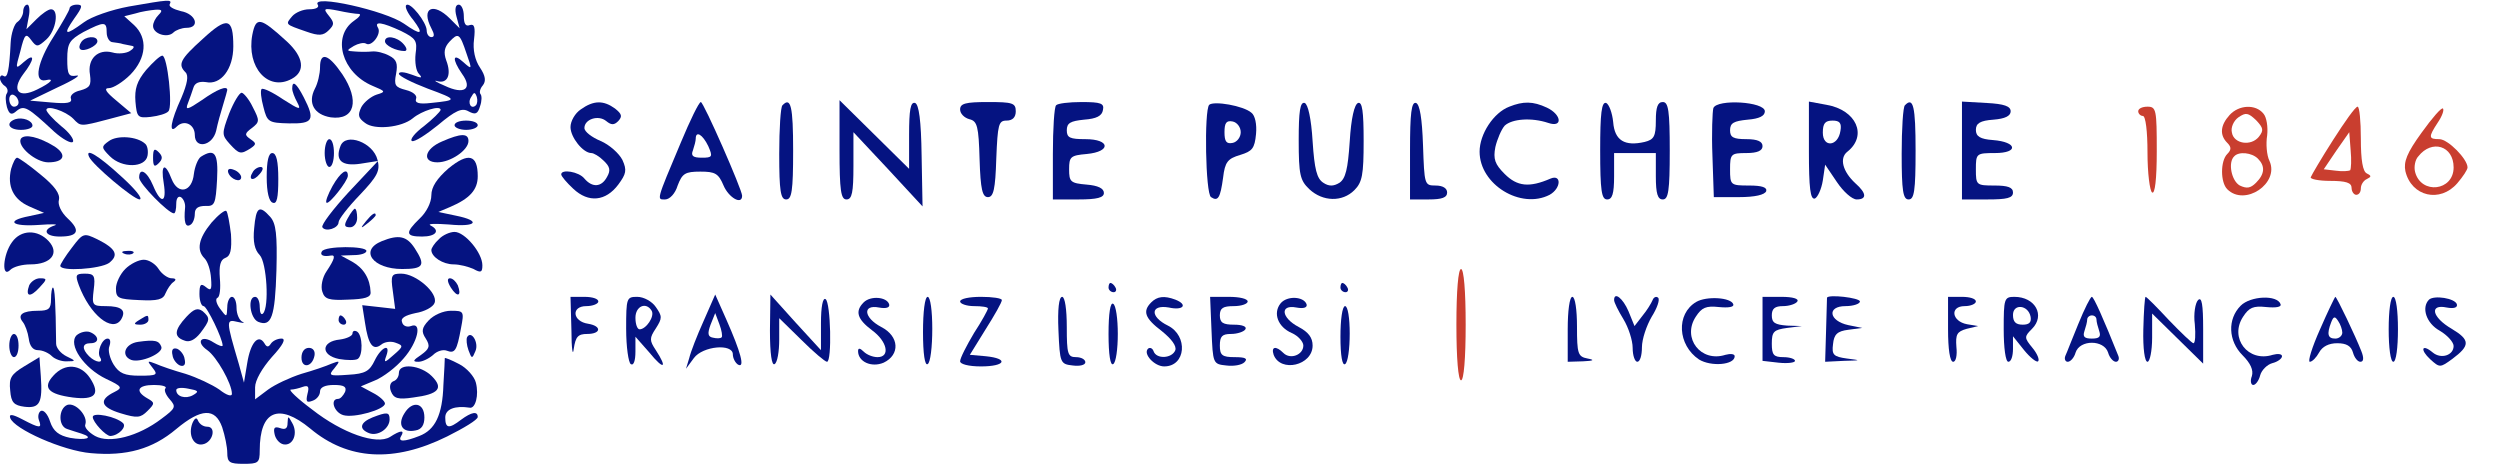 <?xml version="1.0" standalone="no"?>
<!DOCTYPE svg PUBLIC "-//W3C//DTD SVG 20010904//EN"
 "http://www.w3.org/TR/2001/REC-SVG-20010904/DTD/svg10.dtd">
<svg version="1.0" xmlns="http://www.w3.org/2000/svg"
 width="539pt" height="100pt" viewBox="0 0 539 100"
 preserveAspectRatio="xMidYMid meet">

    <g transform="translate(0,100) scale(0.1,-0.1)"
    fill="#000000" stroke="none">
        <path d="M278 986 c-38 -7 -81 -22 -97 -34 -41 -30 -46 -28 -21 8 18 25 19 30
        6 30 -9 0 -16 -4 -16 -8 0 -4 -16 -32 -35 -62 -34 -53 -43 -98 -17 -93 21 5
        13 -5 -18 -20 -40 -20 -56 -2 -30 33 25 32 26 48 1 26 -18 -16 -18 -15 -7 24
        9 37 12 39 23 24 12 -16 14 -16 33 1 21 19 28 65 10 65 -6 0 -20 -10 -31 -21
        l-22 -22 5 27 c3 14 1 26 -3 26 -5 0 -9 -7 -9 -15 0 -7 -6 -18 -12 -22 -7 -4
        -14 -25 -15 -45 -3 -61 -7 -77 -15 -72 -4 3 -8 1 -8 -5 0 -5 5 -13 10 -16 6
        -4 8 -11 5 -16 -4 -5 -3 -18 0 -30 5 -16 10 -18 21 -8 16 13 24 8 81 -45 18
        -16 36 -26 40 -22 4 4 -7 20 -25 34 -18 15 -32 31 -32 35 0 11 41 -2 58 -19
        16 -17 15 -17 76 -1 l49 13 -32 27 c-23 19 -28 27 -16 27 9 0 30 13 46 29 35
        36 38 79 8 107 l-21 19 24 6 c12 4 32 7 43 8 15 1 16 -2 7 -11 -7 -7 -12 -17
        -12 -24 0 -17 31 -27 44 -14 5 5 18 10 28 10 30 0 21 30 -12 36 -16 4 -27 10
        -24 15 6 11 -2 10 -88 -5z m-48 -56 c0 -11 6 -21 13 -21 6 -1 17 -2 22 -4 6
        -1 15 -3 20 -4 6 -1 3 -6 -5 -11 -8 -5 -25 -7 -38 -3 -31 8 -54 -14 -48 -48 3
        -23 0 -28 -21 -34 -14 -3 -23 -11 -20 -18 3 -9 -9 -11 -42 -8 l-46 4 60 29
        c33 15 51 27 40 25 -17 -3 -20 2 -20 36 0 34 5 41 35 58 45 23 50 23 50 -1z
        m-190 -151 c0 -5 -4 -9 -10 -9 -5 0 -10 7 -10 16 0 8 5 12 10 9 6 -3 10 -10
        10 -16z" fill="#051381"/>
        <path d="M175 909 c-4 -6 -5 -12 -2 -15 7 -7 37 7 37 17 0 13 -27 11 -35 -2z" fill="#051381"/>
        <path d="M685 990 c4 -6 -4 -10 -18 -10 -14 0 -30 -7 -37 -15 -15 -18 -16 -17
        30 -33 28 -10 37 -9 49 3 12 12 12 16 0 31 -13 16 -11 17 20 11 18 -4 38 -7
        44 -7 7 0 2 -7 -10 -15 -48 -34 -26 -112 40 -140 29 -12 29 -13 9 -19 -12 -4
        -27 -16 -33 -27 -8 -17 -7 -23 8 -34 20 -16 79 -10 103 10 19 16 60 29 60 18
        -1 -4 -17 -20 -36 -35 -19 -14 -31 -29 -26 -32 5 -3 30 13 56 34 38 32 52 38
        66 30 15 -8 20 -6 25 11 4 11 4 23 1 26 -3 4 -1 12 5 19 7 9 6 20 -6 38 -11
        16 -16 39 -13 61 3 26 1 34 -9 31 -9 -4 -13 3 -13 19 0 14 -5 25 -11 25 -7 0
        -9 -10 -5 -25 l7 -26 -21 21 c-36 36 -63 23 -40 -21 7 -13 7 -19 0 -19 -5 0
        -10 6 -10 14 0 18 -36 63 -44 55 -4 -3 3 -18 15 -32 24 -32 17 -34 -20 -8 -40
        28 -200 64 -186 41z m180 -57 c32 -16 35 -21 31 -49 -2 -18 1 -37 7 -43 9 -10
        6 -10 -15 -2 -16 6 -28 7 -28 2 0 -5 28 -19 62 -32 65 -24 65 -25 7 -31 -26
        -3 -35 0 -32 9 3 7 -6 15 -22 19 -23 6 -26 10 -21 35 4 22 1 31 -15 39 -11 6
        -27 10 -37 9 -9 -1 -26 -1 -37 0 -18 1 -19 2 -2 12 9 5 21 8 26 5 12 -8 34 21
        26 34 -9 15 9 12 50 -7z m141 -49 c12 -34 12 -35 -7 -18 -23 21 -25 7 -3 -25
        24 -33 5 -46 -37 -26 -19 8 -26 13 -16 10 22 -6 31 14 19 45 -6 17 -4 28 7 40
        19 20 22 19 37 -26z m20 -111 c-10 -10 -19 5 -10 18 6 11 8 11 12 0 2 -7 1
        -15 -2 -18z" fill="#051381"/>
        <path d="M830 911 c0 -9 24 -21 42 -21 6 0 6 6 -2 15 -14 16 -40 20 -40 6z" fill="#051381"/>
        <path d="M437 916 c-49 -44 -54 -55 -37 -72 7 -7 4 -24 -9 -55 -23 -50 -28
        -80 -10 -62 16 16 39 5 39 -18 0 -31 38 -24 46 9 3 15 10 40 15 56 5 16 9 31
        9 32 0 10 -21 2 -55 -22 -31 -21 -36 -22 -30 -7 4 10 9 25 12 34 3 10 12 14
        27 12 32 -7 59 28 59 77 0 62 -13 65 -66 16z" fill="#051381"/>
        <path d="M544 925 c-13 -70 34 -123 85 -95 30 16 26 47 -11 81 -57 52 -66 54
        -74 14z" fill="#051381"/>
        <path d="M315 849 c-20 -24 -25 -41 -23 -68 3 -34 5 -36 33 -33 17 2 34 7 38
        12 10 9 -2 120 -13 120 -5 0 -20 -14 -35 -31z" fill="#051381"/>
        <path d="M690 855 c0 -14 -5 -35 -11 -46 -16 -31 -2 -56 34 -62 52 -7 63 36
        25 93 -30 44 -48 49 -48 15z" fill="#051381"/>
        <path d="M630 809 c0 -6 5 -19 11 -30 9 -17 5 -16 -31 7 -22 15 -43 25 -46 22
        -3 -3 -1 -21 4 -39 8 -32 11 -34 55 -35 52 -1 57 7 32 56 -16 31 -25 38 -25
        19z" fill="#051381"/>
        <path d="M494 755 c-16 -43 -16 -46 1 -65 21 -23 24 -23 45 -10 13 9 13 11 0
        20 -13 9 -13 12 3 24 17 13 17 16 2 45 -8 17 -20 31 -24 31 -5 0 -17 -20 -27
        -45z" fill="#051381"/>
        <path d="M1252 764 c-12 -8 -22 -25 -22 -38 0 -22 27 -56 45 -56 5 0 17 -7 26
        -16 14 -13 16 -21 8 -35 -12 -23 -32 -24 -49 -4 -12 15 -50 21 -50 9 0 -4 12
        -18 26 -31 33 -31 70 -27 97 9 17 23 19 31 9 53 -7 14 -28 33 -47 41 -19 8
        -35 20 -35 28 0 19 30 29 47 15 11 -9 17 -9 26 0 9 10 8 15 -7 27 -25 18 -46
        18 -74 -2z" fill="#051381"/>
        <path d="M1468 693 c-54 -128 -52 -123 -34 -123 10 0 22 13 27 30 10 26 16 30
        49 30 32 0 39 -4 50 -30 11 -26 40 -43 40 -22 0 13 -83 202 -89 202 -4 0 -23
        -39 -43 -87z m59 -8 c10 -23 9 -25 -14 -25 -19 0 -24 4 -19 16 3 9 6 20 6 25
        0 18 15 9 27 -16z" fill="#051381"/>
        <path d="M1687 773 c-4 -3 -7 -51 -7 -105 0 -80 3 -98 15 -98 12 0 15 18 15
        105 0 96 -5 117 -23 98z" fill="#051381"/>
        <path d="M1810 677 c0 -88 3 -107 15 -107 12 0 15 15 15 72 l0 73 75 -80 74
        -80 -2 109 c-1 77 -6 111 -14 114 -10 3 -13 -15 -13 -69 l0 -73 -75 74 -75 74
        0 -107z" fill="#051381"/>
        <path d="M2070 764 c0 -9 9 -18 20 -21 17 -4 20 -15 22 -87 2 -64 6 -81 18
        -81 12 0 16 17 18 83 3 74 5 82 22 82 13 0 20 7 20 20 0 18 -7 20 -60 20 -48
        0 -60 -3 -60 -16z" fill="#051381"/>
        <path d="M2277 773 c-4 -3 -7 -51 -7 -105 l0 -98 55 0 c41 0 55 4 55 14 0 10
        -13 16 -37 18 -35 3 -38 6 -38 33 0 27 3 30 38 33 53 5 51 32 -3 32 -33 0 -40
        3 -40 19 0 16 8 20 37 23 27 2 39 8 41 21 3 14 -4 17 -46 17 -27 0 -52 -3 -55
        -7z" fill="#051381"/>
        <path d="M2607 774 c-11 -12 -8 -192 4 -199 15 -10 20 -2 26 42 4 34 10 41 37
        49 26 8 31 14 34 45 2 21 -2 40 -10 46 -17 15 -81 26 -91 17z m68 -59 c0 -11
        -8 -21 -17 -23 -14 -3 -18 3 -18 23 0 20 4 26 18 23 9 -2 17 -12 17 -23z" fill="#051381"/>
        <path d="M2800 698 c0 -75 3 -87 23 -106 29 -27 71 -28 97 -2 17 17 20 33 20
        106 0 64 -3 85 -12 82 -8 -3 -15 -33 -18 -83 -4 -60 -9 -80 -22 -89 -13 -8
        -23 -8 -35 0 -14 9 -19 29 -23 89 -3 50 -10 80 -17 83 -10 3 -13 -18 -13 -80z" fill="#051381"/>
        <path d="M3040 676 l0 -106 40 0 c29 0 40 4 40 15 0 9 -9 15 -25 15 -24 0 -24
        2 -27 87 -2 58 -7 88 -15 91 -10 3 -13 -22 -13 -102z" fill="#051381"/>
        <path d="M3254 770 c-34 -13 -64 -59 -64 -97 0 -71 89 -125 151 -93 25 14 26
        45 2 35 -46 -20 -72 -17 -99 10 -21 21 -25 32 -20 58 4 17 13 38 20 46 16 15
        58 18 94 6 32 -11 29 18 -3 33 -30 14 -51 14 -81 2z" fill="#051381"/>
        <path d="M3450 676 c0 -88 3 -106 15 -106 11 0 15 12 15 50 l0 50 45 0 45 0 0
        -50 c0 -38 4 -50 15 -50 12 0 15 18 15 105 0 87 -3 105 -15 105 -11 0 -15 -11
        -15 -40 0 -34 -4 -41 -24 -46 -43 -10 -65 3 -68 43 -2 20 -9 38 -15 41 -10 3
        -13 -22 -13 -102z" fill="#051381"/>
        <path d="M3694 767 c-2 -7 -4 -54 -2 -103 l3 -89 54 0 c35 0 56 5 59 13 2 8
        -9 12 -37 12 -40 0 -41 1 -41 35 0 33 2 35 35 35 24 0 35 5 35 15 0 10 -11 15
        -35 15 -28 0 -35 4 -35 19 0 16 8 20 38 23 25 2 37 8 37 18 0 21 -103 27 -111
        7z" fill="#051381"/>
        <path d="M3900 675 c0 -81 3 -106 13 -103 6 3 14 20 17 39 l5 34 25 -37 c14
        -21 33 -38 43 -38 22 0 22 13 -3 35 -27 25 -35 54 -17 68 44 35 19 90 -45 101
        l-38 7 0 -106z m68 43 c-5 -34 -38 -37 -38 -4 0 20 5 26 21 26 15 0 20 -5 17
        -22z" fill="#051381"/>
        <path d="M4107 773 c-4 -3 -7 -51 -7 -105 0 -80 3 -98 15 -98 12 0 15 18 15
        105 0 96 -5 117 -23 98z" fill="#051381"/>
        <path d="M4230 676 l0 -106 55 0 c42 0 55 3 55 15 0 11 -11 15 -40 15 -39 0
        -40 1 -40 35 0 34 1 35 41 35 52 0 48 24 -4 28 -28 2 -37 8 -37 22 0 14 9 20
        38 22 25 2 37 8 37 18 0 11 -14 16 -52 18 l-53 3 0 -105z" fill="#051381"/>
        <path d="M4610 760 c0 -5 5 -10 10 -10 6 0 10 -33 10 -79 0 -44 5 -83 10 -86
        6 -4 10 28 10 89 0 89 -1 96 -20 96 -11 0 -20 -4 -20 -10z" fill="#c93e2f"/>
        <path d="M4807 752 c-20 -22 -22 -43 -5 -60 9 -9 9 -15 0 -24 -15 -15 -15 -61
        0 -76 38 -38 113 13 91 61 -6 12 -8 37 -5 55 2 18 -1 39 -8 47 -17 21 -53 19
        -73 -3z m63 -47 c-17 -21 -54 -15 -58 9 -3 11 4 26 14 33 16 11 21 10 38 -6
        16 -17 17 -22 6 -36z m-2 -47 c16 -16 15 -33 -4 -52 -12 -12 -20 -13 -35 -6
        -18 10 -26 50 -12 63 10 11 38 8 51 -5z" fill="#c93e2f"/>
        <path d="M5030 698 c-25 -39 -46 -75 -48 -80 -2 -4 17 -8 42 -8 34 0 46 -4 46
        -15 0 -8 5 -15 10 -15 6 0 10 6 10 14 0 8 6 17 13 20 10 5 10 7 0 12 -9 4 -13
        29 -13 75 0 38 -3 69 -7 69 -5 0 -28 -33 -53 -72z m37 -65 c-3 -2 -17 -3 -31
        -1 l-26 3 27 40 28 40 3 -39 c2 -21 1 -40 -1 -43z" fill="#c93e2f"/>
        <path d="M5221 714 c-32 -44 -39 -63 -35 -83 13 -55 75 -69 112 -26 12 14 22
        29 22 34 0 18 -42 61 -61 61 -23 0 -24 4 -3 36 9 13 14 27 11 30 -3 3 -23 -20
        -46 -52z m69 -75 c0 -51 -70 -59 -83 -10 -3 11 0 27 7 34 29 37 76 23 76 -24z" fill="#c93e2f"/>
        <path d="M33 743 c-22 -8 -14 -23 12 -23 14 0 25 4 25 9 0 11 -21 19 -37 14z" fill="#051381"/>
        <path d="M980 730 c0 -5 11 -10 25 -10 14 0 25 5 25 10 0 6 -11 10 -25 10 -14
        0 -25 -4 -25 -10z" fill="#051381"/>
        <path d="M45 701 c-9 -16 32 -51 59 -51 34 0 41 16 14 34 -34 21 -65 28 -73
        17z" fill="#051381"/>
        <path d="M235 696 c-17 -12 -17 -14 2 -33 26 -26 76 -25 81 1 2 10 0 22 -5 26
        -17 16 -60 19 -78 6z" fill="#051381"/>
        <path d="M953 695 c-38 -16 -44 -45 -10 -45 28 0 67 26 67 46 0 17 -16 17 -57
        -1z" fill="#051381"/>
        <path d="M700 670 c0 -16 5 -30 10 -30 6 0 10 14 10 30 0 17 -4 30 -10 30 -5
        0 -10 -13 -10 -30z" fill="#051381"/>
        <path d="M734 685 c-12 -31 3 -44 43 -38 l38 6 -63 -67 c-34 -37 -60 -71 -57
        -76 7 -11 35 -2 35 11 0 6 20 32 45 58 39 41 45 53 39 76 -9 38 -69 60 -80 30z" fill="#051381"/>
        <path d="M330 660 c0 -19 3 -21 12 -12 9 9 9 15 0 24 -9 9 -12 7 -12 -12z" fill="#051381"/>
        <path d="M192 662 c7 -17 96 -92 109 -92 8 1 -10 23 -40 50 -50 46 -78 62 -69
        42z" fill="#051381"/>
        <path d="M433 662 c-6 -4 -13 -21 -15 -37 -4 -39 -34 -46 -48 -11 -14 37 -24
        32 -17 -9 7 -43 -6 -46 -23 -5 -13 31 -30 40 -30 17 0 -13 63 -77 75 -77 3 0
        5 9 5 21 0 11 4 17 10 14 6 -4 10 -14 9 -23 -3 -31 1 -43 11 -37 6 3 10 14 10
        24 0 12 7 17 23 17 20 -1 22 4 25 57 3 57 -5 68 -35 49z" fill="#051381"/>
        <path d="M575 618 c0 -32 5 -53 13 -55 9 -4 12 11 12 51 0 38 -4 56 -13 56 -8
        0 -12 -17 -12 -52z" fill="#051381"/>
        <path d="M967 637 c-25 -22 -37 -40 -37 -58 0 -16 -11 -37 -25 -50 -32 -31
        -31 -39 5 -39 30 0 40 13 18 24 -7 4 11 4 40 2 60 -6 70 8 15 19 l-38 8 26 11
        c42 18 59 37 59 66 0 47 -20 52 -63 17z" fill="#051381"/>
        <path d="M24 636 c-9 -38 5 -66 39 -81 l32 -14 -32 -7 c-52 -10 -38 -23 20
        -19 28 2 44 2 35 -1 -28 -9 -21 -24 11 -24 40 0 45 13 17 39 -14 13 -22 30
        -19 40 3 13 -9 30 -40 55 -24 20 -47 36 -50 36 -4 0 -9 -11 -13 -24z" fill="#051381"/>
        <path d="M492 628 c5 -15 28 -23 28 -10 0 5 -7 13 -16 16 -10 4 -14 1 -12 -6z" fill="#051381"/>
        <path d="M545 629 c-11 -17 1 -21 15 -4 8 9 8 15 2 15 -6 0 -14 -5 -17 -11z" fill="#051381"/>
        <path d="M717 599 c-10 -18 -16 -34 -13 -36 5 -5 46 47 46 58 0 19 -16 8 -33
        -22z" fill="#051381"/>
        <path d="M456 520 c-28 -34 -33 -59 -15 -77 7 -7 13 -26 14 -43 2 -25 0 -28
        -11 -19 -11 9 -14 6 -14 -15 0 -14 4 -26 9 -26 7 0 41 -70 41 -85 0 -3 -9 0
        -20 7 -26 17 -39 1 -13 -17 20 -14 53 -72 53 -94 0 -7 -12 -3 -27 9 -16 11
        -48 26 -73 34 -25 7 -54 17 -65 22 -18 7 -18 6 -6 -9 12 -15 10 -17 -28 -17
        -32 0 -44 5 -56 24 -8 13 -13 31 -9 40 3 9 2 16 -4 16 -12 0 -24 -29 -16 -41
        8 -13 -10 -11 -24 3 -16 16 -15 28 3 28 20 0 19 16 -1 24 -8 3 -21 0 -29 -7
        -19 -20 16 -71 64 -94 34 -16 36 -19 18 -28 -35 -17 -30 -33 13 -46 36 -11 43
        -10 58 5 16 16 16 18 0 27 -28 16 -21 29 14 29 17 0 28 -3 25 -7 -4 -3 0 -14
        9 -24 14 -16 13 -19 -18 -42 -50 -38 -112 -54 -143 -37 -14 8 -24 19 -21 25 6
        18 -21 48 -39 42 -19 -8 -20 -46 0 -52 8 -3 22 -7 31 -10 28 -9 9 -15 -25 -9
        -24 5 -36 14 -43 35 -5 16 -14 26 -20 23 -5 -3 -7 -12 -4 -20 7 -18 2 -18 -36
        2 -21 11 -29 12 -26 3 8 -24 114 -71 174 -76 77 -7 133 9 184 52 54 45 84 46
        99 4 6 -18 11 -43 11 -55 0 -21 5 -24 35 -24 32 0 35 2 35 29 0 86 41 103 109
        47 81 -68 180 -74 295 -17 36 18 66 36 66 42 0 13 -13 11 -36 -6 -26 -20 -34
        -19 -34 5 0 18 21 26 53 21 12 -2 20 27 13 54 -3 13 -20 32 -36 40 -17 9 -30
        14 -31 13 0 -2 -1 -28 -3 -58 -2 -65 -18 -97 -52 -110 -33 -13 -47 -13 -39 0
        8 13 -1 13 -24 -2 -29 -18 -103 8 -168 59 -31 23 -52 43 -46 43 6 0 18 3 26 6
        12 4 14 0 10 -15 -4 -17 -2 -20 11 -15 9 3 16 12 16 20 0 9 11 14 30 14 22 0
        28 -4 24 -15 -4 -8 -10 -15 -15 -15 -18 0 -9 -29 11 -35 23 -7 90 12 90 25 0
        5 -12 16 -26 23 l-26 14 31 13 c17 7 45 28 61 47 31 35 41 80 16 70 -8 -3 -17
        0 -19 8 -4 9 6 15 29 20 19 3 38 13 41 22 8 21 -40 63 -72 63 -21 0 -23 -3
        -18 -38 l5 -38 -35 4 -36 4 6 -38 c7 -47 17 -61 35 -47 7 6 21 8 31 4 17 -6
        17 -8 -4 -26 -20 -18 -22 -18 -16 -2 10 28 -11 19 -25 -10 -11 -23 -20 -29
        -57 -31 -41 -3 -44 -2 -30 14 13 16 12 17 -6 10 -11 -5 -40 -15 -65 -22 -25
        -8 -57 -23 -72 -34 l-28 -21 0 26 c0 15 15 41 36 65 25 27 31 40 21 40 -9 0
        -19 -5 -23 -11 -5 -8 -9 -8 -14 1 -13 21 -30 1 -37 -43 l-7 -42 -11 40 c-28
        95 -28 97 -3 91 13 -3 17 -3 11 0 -7 3 -13 17 -13 30 0 13 -4 24 -10 24 -5 0
        -10 -10 -10 -22 -1 -23 -1 -23 -16 -3 -8 11 -10 21 -5 23 5 2 7 20 5 42 -2 27
        1 40 12 44 11 4 14 17 12 51 -3 24 -7 47 -10 50 -3 3 -17 -8 -32 -25z m-40
        -372 c-16 -9 -36 -3 -36 11 0 5 12 6 26 3 22 -4 24 -6 10 -14z" fill="#051381"/>
        <path d="M548 508 c-3 -29 1 -47 12 -58 15 -16 21 -112 7 -126 -4 -4 -7 2 -7
        14 0 12 -4 22 -10 22 -17 0 -11 -47 7 -54 28 -11 36 10 39 111 2 78 -1 101
        -13 115 -24 27 -31 22 -35 -24z" fill="#051381"/>
        <path d="M750 530 c-9 -16 -8 -20 5 -20 8 0 15 9 15 20 0 11 -2 20 -5 20 -2 0
        -9 -9 -15 -20z" fill="#051381"/>
        <path d="M789 523 c-13 -16 -12 -17 4 -4 9 7 17 15 17 17 0 8 -8 3 -21 -13z" fill="#051381"/>
        <path d="M26 478 c-20 -27 -23 -79 -4 -60 7 7 26 12 44 12 44 0 63 24 39 50
        -24 26 -60 25 -79 -2z" fill="#051381"/>
        <path d="M155 466 c-14 -18 -25 -36 -25 -39 0 -13 86 -7 105 6 22 17 15 31
        -25 51 -29 14 -31 14 -55 -18z" fill="#051381"/>
        <path d="M946 484 c-9 -8 -16 -19 -16 -23 0 -15 25 -31 48 -31 13 0 32 -5 43
        -10 16 -9 19 -7 19 8 0 27 -38 72 -60 72 -10 0 -26 -7 -34 -16z" fill="#051381"/>
        <path d="M823 480 c-49 -20 -19 -60 44 -60 47 0 51 8 27 45 -17 26 -34 30 -71
        15z" fill="#051381"/>
        <path d="M694 458 c-5 -8 3 -12 19 -9 11 2 9 -7 -9 -34 -9 -13 -13 -33 -9 -44
        5 -16 14 -19 55 -17 37 1 50 5 49 16 -1 29 -15 52 -40 66 l-24 13 28 1 c15 0
        27 4 27 9 0 11 -89 11 -96 -1z" fill="#051381"/>
        <path d="M268 453 c7 -3 16 -2 19 1 4 3 -2 6 -13 5 -11 0 -14 -3 -6 -6z" fill="#051381"/>
        <path d="M270 420 c-11 -11 -20 -30 -20 -42 0 -21 5 -23 50 -25 40 -2 52 1 57
        15 4 9 11 20 17 24 7 5 5 8 -4 8 -8 0 -21 9 -28 20 -7 11 -21 20 -32 20 -11 0
        -29 -9 -40 -20z" fill="#051381"/>
        <path d="M3140 300 c0 -73 4 -120 10 -120 6 0 10 47 10 120 0 73 -4 120 -10
        120 -6 0 -10 -47 -10 -120z" fill="#c93e2f"/>
        <path d="M170 385 c24 -64 72 -103 91 -74 12 20 1 29 -33 29 -29 0 -30 2 -26
        35 4 31 1 35 -19 35 -20 0 -21 -3 -13 -25z" fill="#051381"/>
        <path d="M63 385 c-9 -25 2 -27 22 -5 17 18 17 20 1 20 -9 0 -19 -7 -23 -15z" fill="#051381"/>
        <path d="M972 380 c14 -22 24 -19 15 5 -4 8 -11 15 -17 15 -6 0 -6 -7 2 -20z" fill="#051381"/>
        <path d="M2390 380 c0 -5 5 -10 11 -10 5 0 7 5 4 10 -3 6 -8 10 -11 10 -2 0
        -4 -4 -4 -10z" fill="#051381"/>
        <path d="M2890 380 c0 -5 5 -10 11 -10 5 0 7 5 4 10 -3 6 -8 10 -11 10 -2 0
        -4 -4 -4 -10z" fill="#051381"/>
        <path d="M110 355 c0 -21 -5 -25 -28 -25 -34 0 -45 -9 -33 -24 5 -6 11 -22 13
        -36 2 -16 9 -25 20 -25 10 0 23 -6 30 -13 6 -6 21 -12 33 -11 19 0 19 1 -2 11
        -12 6 -22 18 -22 27 -1 91 -3 121 -7 121 -2 0 -4 -11 -4 -25z" fill="#051381"/>
        <path d="M1232 288 c0 -40 3 -58 5 -40 4 26 9 32 29 32 30 0 32 17 2 22 -34 5
        -37 38 -4 38 14 0 26 5 26 10 0 6 -13 10 -30 10 l-30 0 2 -72z" fill="#051381"/>
        <path d="M1350 291 c0 -39 5 -73 10 -76 6 -4 10 7 10 27 l0 32 30 -34 c31 -38
        40 -35 14 5 -14 21 -14 26 0 47 14 22 14 26 0 46 -8 12 -26 22 -40 22 -23 0
        -24 -2 -24 -69z m55 39 c7 -12 -12 -40 -26 -40 -5 0 -9 11 -9 25 0 25 23 35
        35 15z" fill="#051381"/>
        <path d="M1517 308 c-14 -31 -28 -67 -31 -80 l-7 -23 17 23 c19 26 84 32 84 8
        0 -8 5 -18 11 -22 16 -9 6 27 -25 97 l-24 54 -25 -57z m39 -35 c-2 -3 -11 -3
        -19 -1 -11 2 -12 9 -5 28 l10 25 9 -24 c5 -13 7 -26 5 -28z" fill="#051381"/>
        <path d="M1660 287 c0 -50 4 -76 10 -72 6 3 10 27 10 53 l0 46 48 -47 c26 -26
        51 -47 55 -47 11 0 8 128 -3 135 -6 4 -10 -16 -10 -52 l0 -58 -55 60 -54 60
        -1 -78z" fill="#051381"/>
        <path d="M1862 348 c-19 -19 -14 -36 18 -60 33 -24 40 -58 12 -58 -10 0 -23 5
        -30 12 -8 8 -12 8 -12 1 0 -23 29 -36 55 -25 36 17 34 57 -5 77 -38 20 -41 49
        -5 42 16 -3 24 0 22 7 -5 16 -40 19 -55 4z" fill="#051381"/>
        <path d="M1990 284 c0 -47 4 -73 10 -69 6 3 10 37 10 76 0 39 -4 69 -10 69 -6
        0 -10 -32 -10 -76z" fill="#051381"/>
        <path d="M2070 350 c0 -5 14 -10 30 -10 17 0 30 -2 30 -5 0 -3 -13 -27 -30
        -53 -16 -27 -30 -54 -30 -61 0 -6 18 -11 45 -11 53 0 61 17 10 22 l-34 3 34
        55 c19 30 35 58 35 63 0 4 -20 7 -45 7 -25 0 -45 -4 -45 -10z" fill="#051381"/>
        <path d="M2282 288 c3 -71 4 -73 31 -76 15 -2 27 1 27 7 0 6 -9 11 -20 11 -18
        0 -20 7 -20 65 0 38 -4 65 -10 65 -7 0 -10 -27 -8 -72z" fill="#051381"/>
        <path d="M2482 348 c-19 -19 -14 -34 23 -62 21 -17 32 -32 29 -41 -7 -18 -41
        -20 -47 -2 -2 6 -8 9 -12 5 -11 -11 14 -38 35 -38 47 0 52 66 8 88 -39 19 -38
        46 2 39 31 -7 42 6 14 17 -24 9 -39 7 -52 -6z" fill="#051381"/>
        <path d="M2612 288 c3 -72 3 -73 32 -76 16 -2 33 1 39 7 8 8 2 11 -21 11 -27
        0 -32 4 -32 25 0 20 5 25 24 25 14 0 28 5 31 10 4 6 -7 10 -24 10 -24 0 -31 4
        -31 20 0 16 7 20 30 20 17 0 30 5 30 10 0 6 -18 10 -40 10 l-41 0 3 -72z" fill="#051381"/>
        <path d="M2761 346 c-17 -21 -6 -51 24 -64 14 -6 25 -19 25 -27 0 -20 -28 -31
        -43 -16 -16 16 -27 14 -21 -4 15 -39 84 -23 84 20 0 17 -9 29 -30 40 -38 20
        -41 49 -5 42 16 -3 24 0 22 7 -6 17 -42 19 -56 2z" fill="#051381"/>
        <path d="M3380 290 l0 -70 33 1 c23 1 26 3 10 6 -21 4 -23 10 -23 69 0 36 -4
        64 -10 64 -6 0 -10 -30 -10 -70z" fill="#051381"/>
        <path d="M3480 353 c0 -5 9 -23 20 -41 11 -18 20 -46 20 -62 0 -17 5 -30 10
        -30 6 0 10 14 10 31 0 18 10 47 21 66 12 19 18 37 14 41 -4 4 -10 1 -12 -5 -3
        -7 -12 -22 -22 -34 l-17 -22 -13 32 c-12 28 -31 43 -31 24z" fill="#051381"/>
        <path d="M3657 349 c-44 -26 -40 -93 6 -124 26 -16 77 -12 77 7 0 5 -9 6 -20
        3 -53 -17 -94 36 -64 82 13 20 22 24 50 21 21 -2 33 0 31 6 -5 15 -58 18 -80
        5z" fill="#051381"/>
        <path d="M3800 291 l0 -69 35 -4 c19 -2 35 0 35 4 0 4 -11 8 -25 8 -21 0 -25
        5 -25 29 0 26 4 30 33 34 l32 4 -32 1 c-26 2 -33 6 -33 22 0 15 7 20 24 20 14
        0 28 5 31 10 4 6 -10 10 -34 10 l-41 0 0 -69z" fill="#051381"/>
        <path d="M3939 358 c0 -2 -1 -33 -2 -71 l-2 -67 40 2 c38 1 38 1 7 5 -29 4
        -33 8 -30 31 2 21 9 28 33 31 l30 4 -30 6 c-42 9 -47 41 -6 41 17 0 31 5 31
        10 0 8 -69 16 -71 8z" fill="#051381"/>
        <path d="M4200 290 c0 -43 4 -70 11 -70 6 0 9 14 7 32 -2 27 1 33 22 39 l25 6
        -24 4 c-33 6 -38 39 -5 39 13 0 24 5 24 10 0 6 -13 10 -30 10 l-30 0 0 -70z" fill="#051381"/>
        <path d="M4320 290 c0 -40 4 -70 10 -70 6 0 10 12 10 28 l0 27 24 -30 c13 -16
        27 -27 30 -24 4 3 -2 17 -12 29 -18 22 -18 24 -1 41 29 29 7 69 -38 69 -22 0
        -23 -4 -23 -70z m58 27 c2 -12 -3 -17 -17 -17 -15 0 -21 6 -21 21 0 25 33 22
        38 -4z" fill="#051381"/>
        <path d="M4481 302 c-13 -31 -25 -63 -28 -69 -3 -7 0 -13 5 -13 6 0 14 9 17
        20 9 28 61 28 70 0 3 -11 11 -20 17 -20 5 0 8 6 5 13 -32 80 -53 127 -57 127
        -3 0 -16 -26 -29 -58z m39 9 c0 -5 3 -16 6 -25 4 -12 0 -16 -16 -16 -16 0 -20
        4 -16 16 3 9 6 20 6 25 0 5 5 9 10 9 6 0 10 -4 10 -9z" fill="#051381"/>
        <path d="M4621 290 c-1 -42 3 -70 9 -70 5 0 10 23 10 52 l0 52 55 -54 55 -54
        0 74 c0 54 -3 71 -11 63 -6 -6 -10 -30 -7 -52 2 -23 1 -41 -3 -41 -3 0 -27 23
        -53 50 -26 28 -48 50 -50 50 -2 0 -4 -31 -5 -70z" fill="#051381"/>
        <path d="M4831 341 c-29 -29 -27 -76 4 -107 17 -17 24 -32 20 -45 -4 -10 -2
        -19 3 -19 5 0 12 9 15 21 3 11 15 23 26 26 12 3 21 10 21 15 0 5 -9 6 -20 3
        -53 -17 -94 36 -64 82 13 20 22 24 50 21 21 -2 33 0 31 6 -7 21 -65 18 -86 -3z" fill="#051381"/>
        <path d="M5002 290 c-17 -38 -27 -70 -22 -70 5 0 14 9 20 20 7 13 21 20 39 20
        20 0 30 -6 34 -20 3 -11 10 -20 16 -20 7 0 8 8 2 23 -12 31 -53 117 -56 117
        -1 0 -16 -31 -33 -70z m48 -7 c0 -7 -7 -13 -15 -13 -16 0 -19 9 -9 35 5 13 8
        14 15 3 5 -7 9 -19 9 -25z" fill="#051381"/>
        <path d="M5150 290 c0 -40 4 -70 10 -70 6 0 10 30 10 70 0 40 -4 70 -10 70 -6
        0 -10 -30 -10 -70z" fill="#051381"/>
        <path d="M5237 354 c-17 -17 -6 -51 23 -67 17 -10 30 -25 30 -33 0 -20 -27
        -29 -45 -14 -24 20 -28 6 -5 -15 20 -18 21 -18 47 1 39 29 39 41 -1 65 -43 25
        -49 54 -11 46 16 -3 24 0 22 7 -4 13 -49 20 -60 10z" fill="#051381"/>
        <path d="M2390 280 c0 -45 4 -69 10 -65 6 3 10 33 10 65 0 32 -4 62 -10 65 -6
        4 -10 -20 -10 -65z" fill="#051381"/>
        <path d="M402 317 c-26 -28 -28 -43 -5 -51 11 -5 23 1 35 16 21 28 22 32 5 47
        -11 8 -19 5 -35 -12z" fill="#051381"/>
        <path d="M2890 274 c0 -41 4 -63 10 -59 6 3 10 33 10 66 0 33 -4 59 -10 59 -6
        0 -10 -29 -10 -66z" fill="#051381"/>
        <path d="M924 309 c-15 -16 -16 -24 -6 -39 10 -16 8 -22 -10 -35 -18 -12 -19
        -15 -6 -15 9 0 23 7 32 15 8 8 21 12 29 9 18 -7 22 0 31 49 7 36 6 37 -22 37
        -16 0 -37 -9 -48 -21z" fill="#051381"/>
        <path d="M300 310 c-13 -8 -12 -10 3 -10 9 0 17 5 17 10 0 12 -1 12 -20 0z" fill="#051381"/>
        <path d="M730 310 c0 -5 5 -10 11 -10 5 0 7 5 4 10 -3 6 -8 10 -11 10 -2 0 -4
        -4 -4 -10z" fill="#051381"/>
        <path d="M760 281 c0 -5 -12 -11 -27 -13 -41 -4 -42 -34 -2 -42 17 -3 35 -3
        40 0 12 7 11 51 -1 59 -5 3 -10 2 -10 -4z" fill="#051381"/>
        <path d="M20 255 c0 -14 5 -25 10 -25 6 0 10 11 10 25 0 14 -4 25 -10 25 -5 0
        -10 -11 -10 -25z" fill="#051381"/>
        <path d="M1007 273 c-2 -4 -1 -17 3 -28 7 -19 8 -19 15 -2 8 18 -9 46 -18 30z" fill="#051381"/>
        <path d="M298 263 c-29 -4 -38 -30 -15 -39 20 -7 69 14 65 28 -5 14 -14 16
        -50 11z" fill="#051381"/>
        <path d="M372 234 c1 -9 9 -19 16 -22 9 -3 13 2 10 14 -1 9 -9 19 -16 22 -9 3
        -13 -2 -10 -14z" fill="#051381"/>
        <path d="M650 229 c0 -24 23 -21 28 4 2 10 -3 17 -12 17 -10 0 -16 -9 -16 -21z" fill="#051381"/>
        <path d="M52 210 c-28 -17 -33 -25 -30 -52 2 -26 8 -32 31 -35 33 -4 39 9 35
        66 l-3 41 -33 -20z" fill="#051381"/>
        <path d="M115 190 c-24 -26 -11 -40 42 -47 48 -6 60 7 37 42 -20 30 -54 33
        -79 5z" fill="#051381"/>
        <path d="M860 196 c0 -8 -5 -16 -12 -18 -7 -3 -9 -12 -5 -22 6 -15 15 -18 48
        -13 55 7 66 20 40 46 -24 24 -71 29 -71 7z" fill="#051381"/>
        <path d="M872 109 c-16 -25 -4 -43 24 -37 13 2 19 12 19 28 0 32 -26 37 -43 9z" fill="#051381"/>
        <path d="M200 101 c0 -11 28 -41 38 -41 18 1 36 20 27 28 -15 14 -65 24 -65
        13z" fill="#051381"/>
        <path d="M803 100 c-27 -11 -30 -25 -7 -34 19 -7 44 10 44 30 0 16 -6 16 -37
        4z" fill="#051381"/>
        <path d="M415 88 c-10 -25 2 -50 22 -46 22 4 30 38 10 38 -9 0 -17 6 -20 13
        -3 8 -7 6 -12 -5z" fill="#051381"/>
        <path d="M620 88 c0 -12 -5 -15 -16 -11 -12 4 -15 1 -12 -13 2 -10 10 -20 19
        -22 21 -4 32 24 19 46 -9 16 -9 16 -10 0z" fill="#051381"/>
    </g>
</svg>
